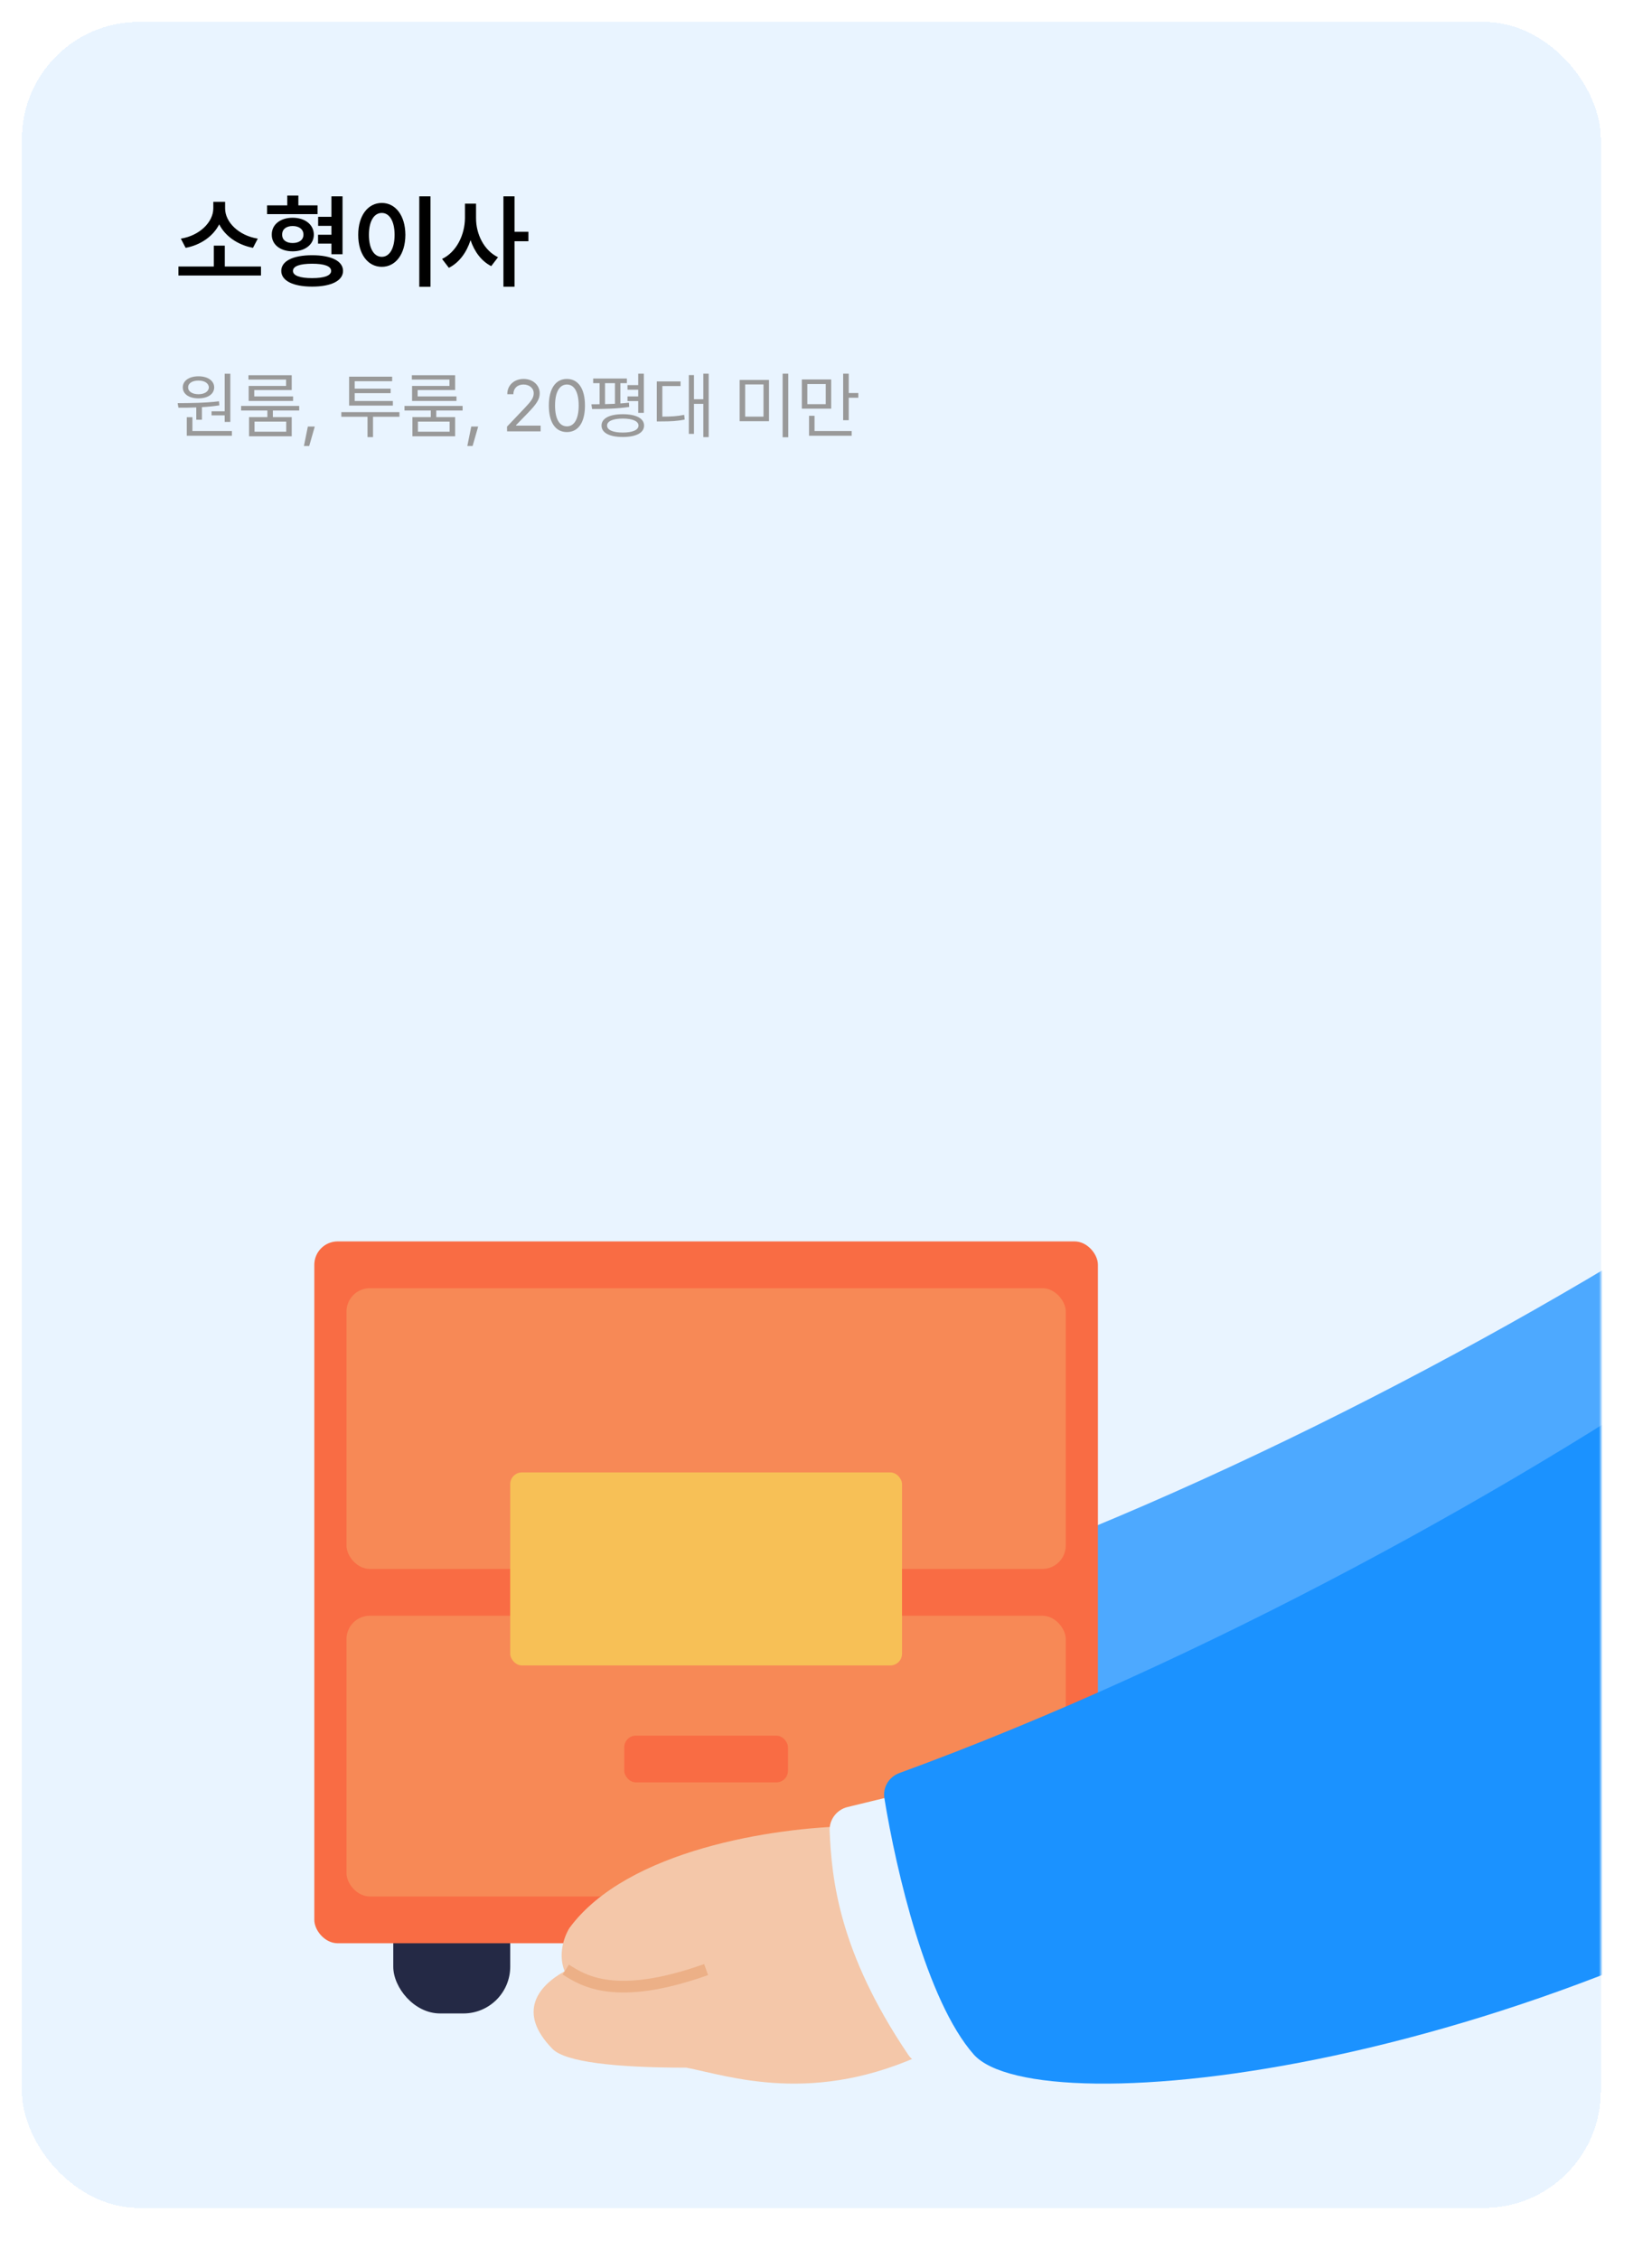 <svg width="452" height="618" viewBox="0 0 452 618" fill="none" xmlns="http://www.w3.org/2000/svg">
<g filter="url(#filter0_d_1_9766)">
<g filter="url(#filter1_di_1_9766)">
<rect x="6" y="6" width="432" height="598" rx="32" fill="#E9F4FF" shape-rendering="crispEdges"/>
<path d="M71.406 72.91V75.371H48.82V72.91H58.5V67.195H61.508V72.91H71.406ZM61.59 57.023C61.59 60.77 65.336 64.461 70.531 65.281L69.219 67.797C65.035 67.004 61.617 64.611 59.977 61.371C58.336 64.598 54.945 67.031 50.789 67.797L49.477 65.281C54.645 64.461 58.336 60.742 58.363 57.023V55.219H61.59V57.023ZM86.883 56.176V58.582H73.074V56.176H78.598V53.496H81.633V56.176H86.883ZM80.074 59.566C83.438 59.566 85.844 61.426 85.871 64.188C85.844 66.922 83.438 68.754 80.074 68.754C76.711 68.754 74.332 66.922 74.359 64.188C74.332 61.426 76.711 59.566 80.074 59.566ZM80.074 61.836C78.324 61.836 77.176 62.711 77.203 64.188C77.176 65.637 78.324 66.484 80.074 66.484C81.824 66.484 83.027 65.637 83.027 64.188C83.027 62.711 81.824 61.836 80.074 61.836ZM93.719 53.715V69.547H90.684V66.648H87.019V64.215H90.684V61.781H87.047V59.32H90.684V53.715H93.719ZM85.406 69.82C90.629 69.82 93.856 71.406 93.856 74.113C93.856 76.793 90.629 78.406 85.406 78.406C80.184 78.406 76.957 76.793 76.957 74.113C76.957 71.406 80.184 69.82 85.406 69.82ZM85.406 72.144C82.07 72.144 80.156 72.801 80.156 74.113C80.156 75.398 82.07 76.082 85.406 76.082C88.715 76.082 90.602 75.398 90.602 74.113C90.602 72.801 88.715 72.144 85.406 72.144ZM117.781 53.715V78.461H114.719V53.715H117.781ZM104.465 55.52C108.184 55.52 110.891 58.91 110.918 64.242C110.891 69.629 108.184 72.992 104.465 72.992C100.719 72.992 98.012 69.629 98.012 64.242C98.012 58.91 100.719 55.52 104.465 55.52ZM104.465 58.254C102.359 58.254 100.938 60.469 100.938 64.242C100.938 68.043 102.359 70.258 104.465 70.258C106.543 70.258 107.965 68.043 107.965 64.242C107.965 60.469 106.543 58.254 104.465 58.254ZM130.25 59.648C130.223 64.051 132.438 68.535 136.266 70.367L134.406 72.801C131.727 71.447 129.799 68.836 128.746 65.691C127.666 69.055 125.643 71.844 122.812 73.266L120.953 70.832C124.918 68.945 127.188 64.215 127.215 59.648V55.711H130.25V59.648ZM140.777 53.715V63.395H144.578V65.992H140.777V78.434H137.742V53.715H140.777Z" fill="black"/>
<path d="M63.02 102.238V115.422H61.477V113.625H57.883V112.512H61.477V102.238H63.02ZM63.449 117.922V119.211H51.105V114.133H52.648V117.922H63.449ZM48.605 110.285C51.848 110.266 56.184 110.246 59.914 109.777L60.012 110.891C58.459 111.135 56.838 111.291 55.246 111.379V114.816H53.703V111.457C51.945 111.535 50.275 111.545 48.82 111.535L48.605 110.285ZM54.309 102.941C56.848 102.941 58.586 104.152 58.605 105.969C58.586 107.824 56.848 108.977 54.309 108.977C51.75 108.977 50.012 107.824 50.012 105.969C50.012 104.152 51.75 102.941 54.309 102.941ZM54.309 104.113C52.609 104.094 51.457 104.855 51.477 105.969C51.457 107.102 52.609 107.844 54.309 107.844C55.949 107.844 57.121 107.102 57.141 105.969C57.121 104.855 55.949 104.094 54.309 104.113ZM81.867 111.047V112.297H74.66V114.113H79.816V119.348H68.137V114.113H73.156V112.297H65.969V111.047H81.867ZM69.641 115.344V118.098H78.312V115.344H69.641ZM79.816 102.648V106.711H69.562V108.449H80.188V109.68H68.039V105.578H78.273V103.84H67.981V102.648H79.816ZM86.125 116.691L84.602 122.004H83.156L84.231 116.691H86.125ZM109.289 112.746V114.016H102.062V119.582H100.559V114.016H93.391V112.746H109.289ZM107.492 109.699V110.949H95.519V103.039H107.297V104.289H97.043V106.32H106.887V107.551H97.043V109.699H107.492ZM126.574 111.047V112.297H119.367V114.113H124.523V119.348H112.844V114.113H117.863V112.297H110.676V111.047H126.574ZM114.348 115.344V118.098H123.02V115.344H114.348ZM124.523 102.648V106.711H114.27V108.449H124.895V109.68H112.746V105.578H122.98V103.84H112.688V102.648H124.523ZM130.832 116.691L129.309 122.004H127.863L128.938 116.691H130.832ZM138.742 118L138.723 116.711L143.547 111.633C145.227 109.855 146.027 108.898 146.027 107.59C146.027 106.145 144.797 105.188 143.215 105.188C141.535 105.188 140.461 106.262 140.461 107.844H138.801C138.781 105.344 140.715 103.664 143.273 103.664C145.832 103.664 147.668 105.383 147.668 107.59C147.668 109.172 146.926 110.402 144.426 112.98L141.184 116.32V116.438H147.922V118H138.742ZM155.109 118.195C151.965 118.195 150.168 115.559 150.168 110.93C150.168 106.34 152.004 103.664 155.109 103.664C158.215 103.664 160.051 106.34 160.051 110.93C160.051 115.559 158.234 118.195 155.109 118.195ZM155.109 116.633C157.141 116.633 158.332 114.582 158.332 110.93C158.332 107.277 157.141 105.188 155.109 105.188C153.078 105.188 151.867 107.277 151.867 110.93C151.867 114.582 153.059 116.633 155.109 116.633ZM171.516 103.547V104.816H169.738V110.363C170.549 110.314 171.33 110.246 172.082 110.148L172.16 111.32C168.781 111.848 164.816 111.887 162.004 111.887L161.809 110.598C162.502 110.598 163.254 110.598 164.055 110.578V104.816H162.297V103.547H171.516ZM176.164 102.219V112.941H174.621V109.719H171.691V108.449H174.621V106.613H171.691V105.344H174.621V102.219H176.164ZM170.402 113.312C174.035 113.312 176.223 114.445 176.223 116.418C176.223 118.41 174.035 119.543 170.402 119.543C166.77 119.543 164.582 118.41 164.582 116.418C164.582 114.445 166.77 113.312 170.402 113.312ZM170.402 114.504C167.727 114.504 166.086 115.227 166.105 116.418C166.086 117.629 167.727 118.332 170.402 118.332C173.078 118.332 174.699 117.629 174.699 116.418C174.699 115.227 173.078 114.504 170.402 114.504ZM165.539 110.559C166.428 110.539 167.346 110.51 168.254 110.461V104.816H165.539V110.559ZM193.898 102.219V119.582H192.434V110.48H189.875V118.684H188.469V102.609H189.875V109.211H192.434V102.219H193.898ZM186.203 104.348V105.617H181.223V113.977C183.615 113.967 185.275 113.879 187.199 113.488L187.336 114.777C185.246 115.207 183.469 115.285 180.812 115.285H179.699V104.348H186.203ZM210.402 103.938V115.227H202.375V103.938H210.402ZM203.879 105.168V113.977H208.898V105.168H203.879ZM215.676 102.219V119.621H214.133V102.219H215.676ZM227.414 103.801V111.789H219.387V103.801H227.414ZM220.891 105.051V110.559H225.93V105.051H220.891ZM232.219 102.219V107.512H234.836V108.801H232.219V114.953H230.695V102.219H232.219ZM233.02 117.922V119.211H221.359V113.742H222.863V117.922H233.02Z" fill="#999999"/>
</g>
<mask id="mask0_1_9766" style="mask-type:alpha" maskUnits="userSpaceOnUse" x="6" y="6" width="432" height="598">
<rect x="6" y="6" width="432" height="598" rx="32" fill="white"/>
</mask>
<g mask="url(#mask0_1_9766)">
<path d="M266.081 430.636C348.863 400.395 437.589 351.566 498 309.2L549.55 273.048C553.791 270.074 559.6 273.125 559.6 278.305V429.062C559.6 431.154 558.571 433.121 556.847 434.305C442.175 513.033 303.86 527.441 286.4 507.6C273.512 492.955 265.227 457.533 261.973 437.529C261.487 434.539 263.236 431.675 266.081 430.636Z" fill="#4DA9FF"/>
<rect x="107.6" y="512.4" width="32" height="38.4" rx="12.8" fill="#242945"/>
<rect x="246.799" y="512.4" width="32" height="38.4" rx="12.8" fill="#242945"/>
<rect x="85.999" y="339.6" width="214.4" height="192" rx="6.4" fill="#F96C44"/>
<rect x="94.799" y="352.4" width="196.8" height="76.8" rx="6.4" fill="#F78956"/>
<rect x="94.799" y="442" width="196.8" height="76.8" rx="6.4" fill="#F78956"/>
<rect x="139.6" y="402.799" width="107.2" height="52.8" rx="3.2" fill="#F7C056"/>
<rect x="170.799" y="474.799" width="44.8" height="12.8" rx="3.2" fill="#F96C44"/>
<path fill-rule="evenodd" clip-rule="evenodd" d="M232.21 499.596C212.331 499.947 171.626 505.874 155.794 527.44C154.187 530.074 152.698 534.802 154.484 539.259C147.247 543.29 141.366 550.487 151.162 560.5C154.676 564.093 168.362 565.632 187.808 565.632C189.206 565.908 190.751 566.26 192.44 566.645C207.19 570.007 232.829 575.85 266 554.512V524.4H258.397C258.212 523.89 257.911 523.408 257.486 522.989L234.911 500.692C234.189 499.98 233.223 499.578 232.21 499.596Z" fill="#F4C7A9"/>
<path d="M154.8 538.801C159.565 541.819 168.4 547.601 193.2 538.801" stroke="#ECB087" stroke-width="3.2"/>
<path d="M231.899 494.335L244.866 491.188C247.737 490.491 250.712 491.85 252.065 494.477L281.139 550.919C282.881 554.301 281.305 558.465 277.697 559.668C264.711 563.997 256.164 564.685 251.933 564.313C250.506 564.187 249.303 563.287 248.5 562.1C229.529 534.053 227.547 514.017 226.994 500.815C226.867 497.767 228.934 495.055 231.899 494.335Z" fill="#E9F4FF"/>
<path d="M246.081 485.036C328.863 454.796 417.589 405.966 478 363.6L529.55 327.448C533.791 324.474 539.6 327.525 539.6 332.706V483.462C539.6 485.554 538.571 487.522 536.847 488.706C422.175 567.433 283.86 581.841 266.4 562C253.512 547.356 245.227 511.934 241.973 491.929C241.487 488.939 243.236 486.076 246.081 485.036Z" fill="#1B92FF"/>
</g>
</g>
</svg>
